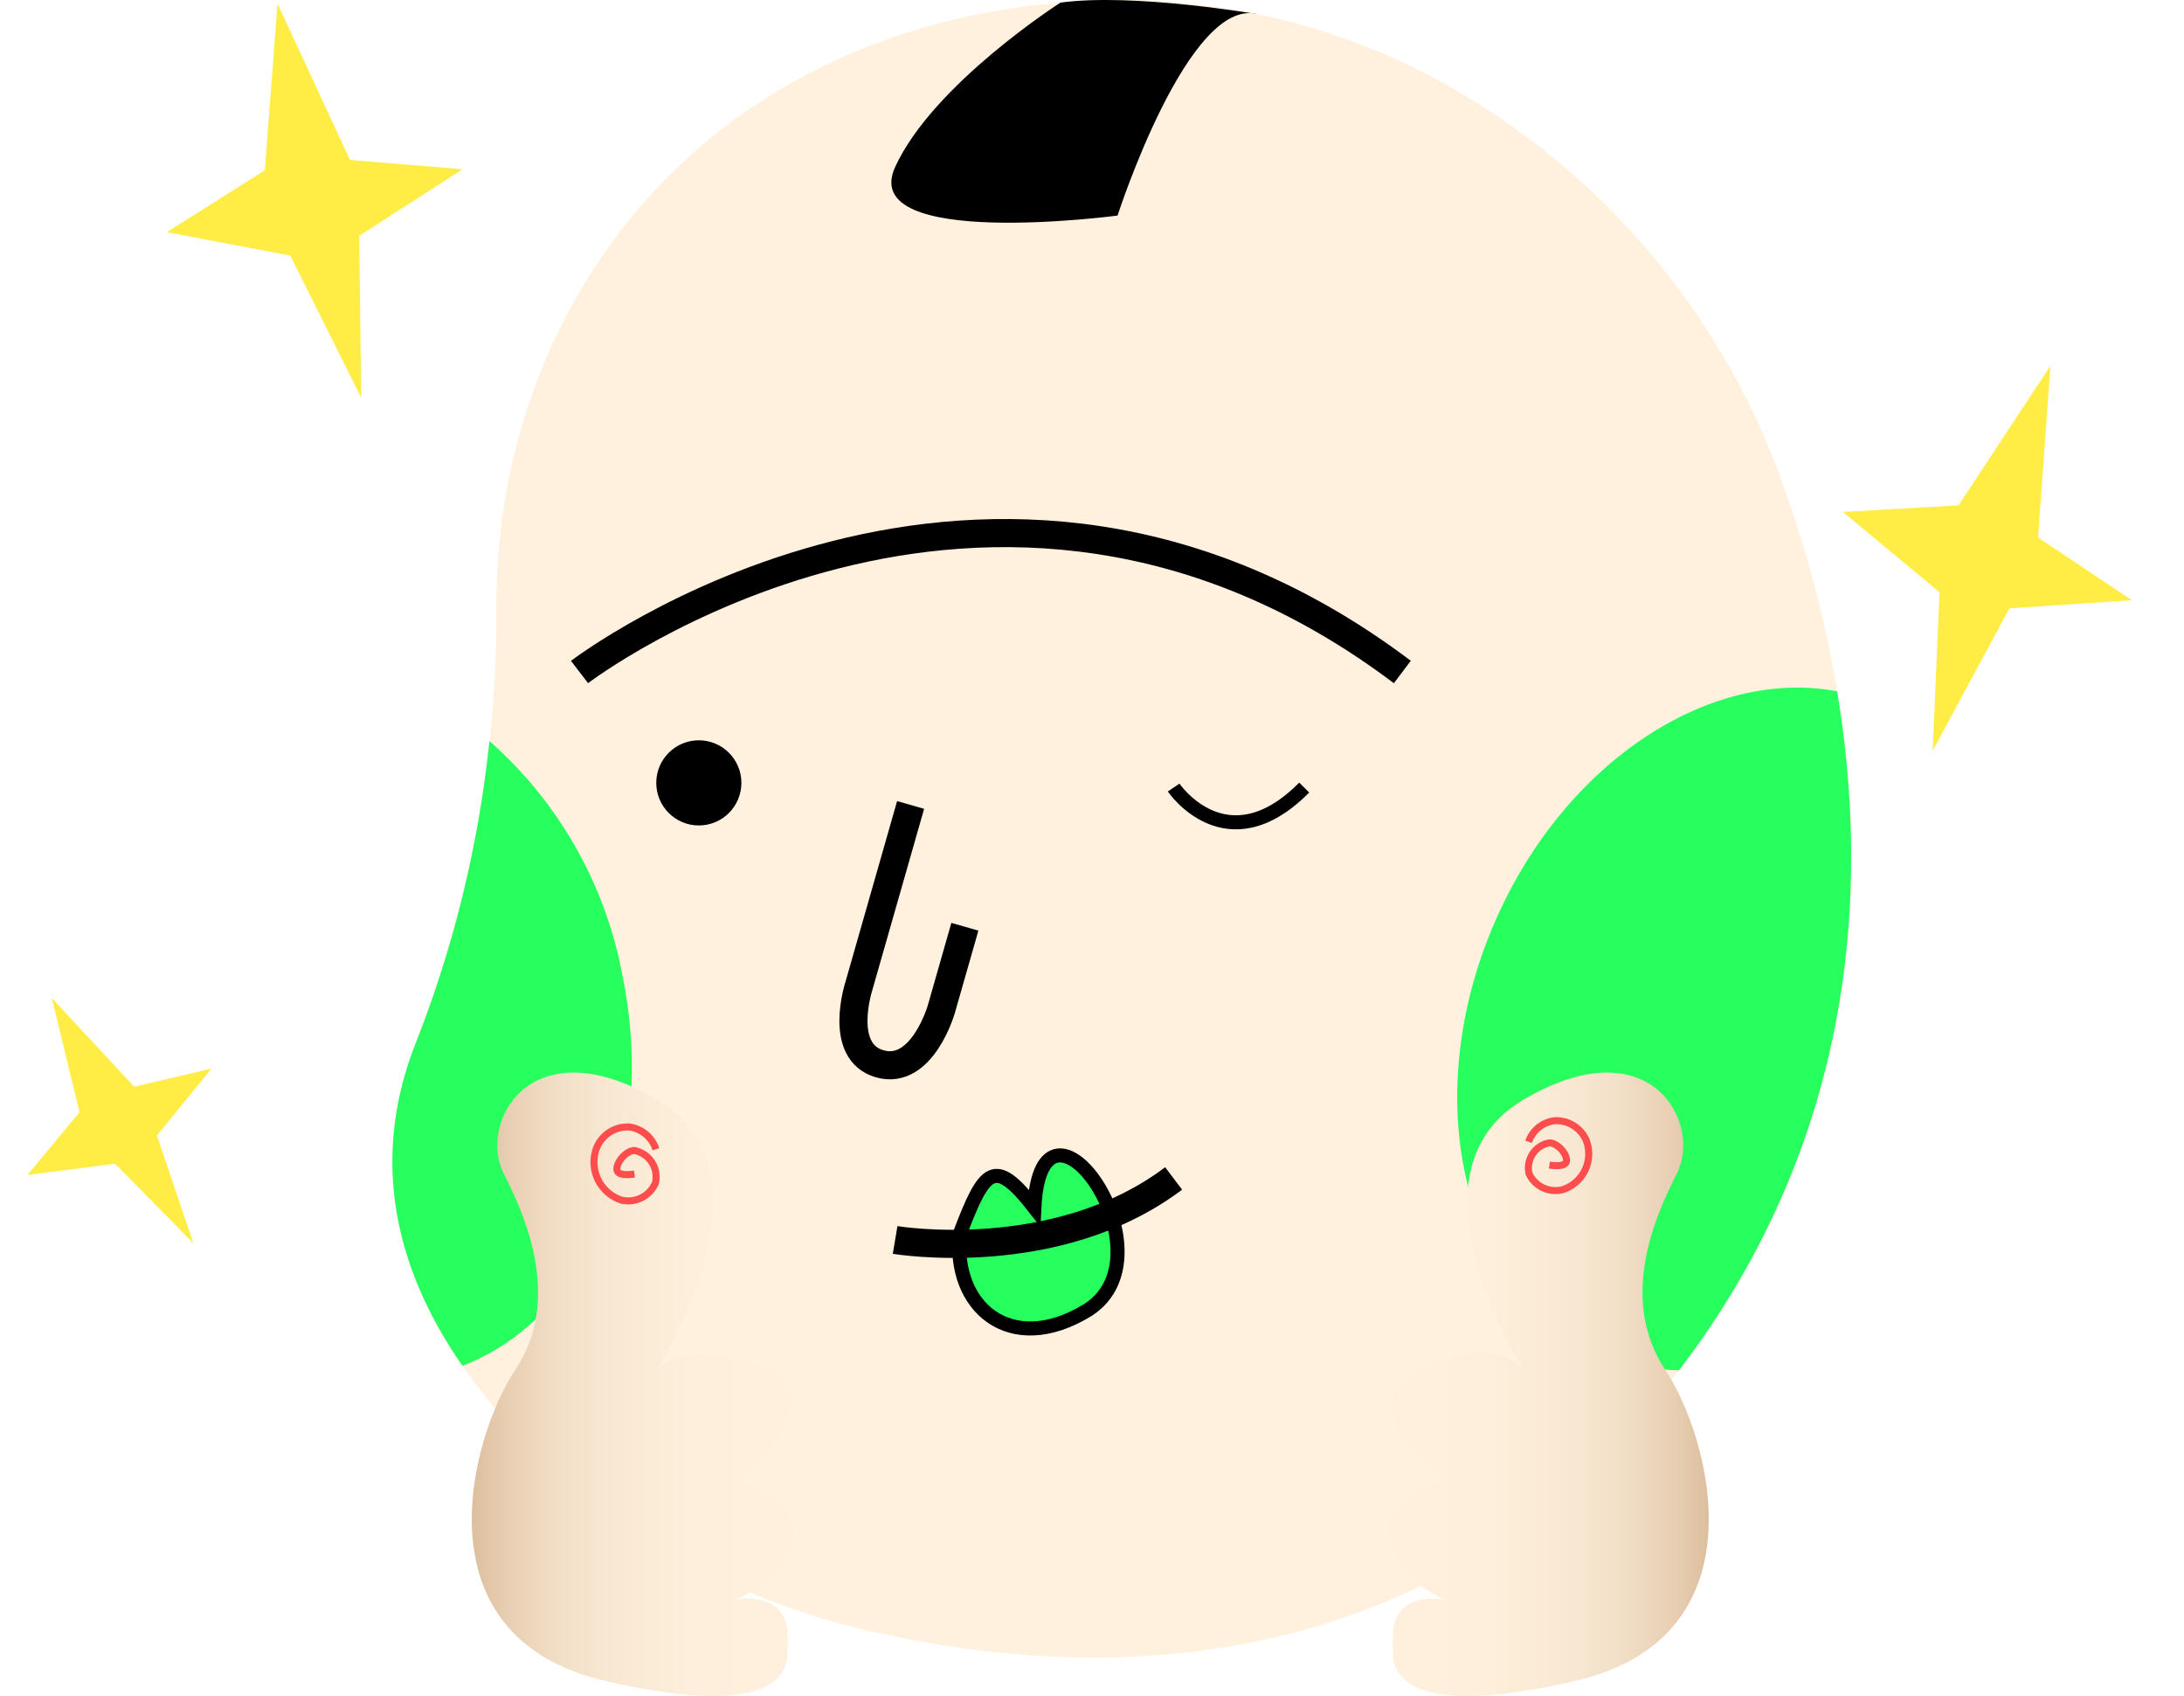 <svg xmlns="http://www.w3.org/2000/svg" xmlns:xlink="http://www.w3.org/1999/xlink" width="155.418" height="120.671" viewBox="0 0 155.418 120.671">
  <defs>
    <linearGradient id="linear-gradient" y1="0.5" x2="1" y2="0.5" gradientUnits="objectBoundingBox">
      <stop offset="0" stop-color="#fff1de"/>
      <stop offset="0.369" stop-color="#fdefdb"/>
      <stop offset="0.54" stop-color="#f9e9d4"/>
      <stop offset="0.67" stop-color="#f2dfc7"/>
      <stop offset="0.78" stop-color="#e9d0b5"/>
      <stop offset="0.877" stop-color="#dcbe9d"/>
      <stop offset="0.963" stop-color="#cda780"/>
      <stop offset="1" stop-color="#c59c72"/>
    </linearGradient>
    <filter id="路径_1950" x="98.793" y="75.312" width="23.81" height="45.359" filterUnits="userSpaceOnUse">
      <feOffset dx="-1" dy="1" input="SourceAlpha"/>
      <feGaussianBlur result="blur"/>
      <feFlood flood-color="#b27a42" flood-opacity="0.749"/>
      <feComposite operator="in" in2="blur"/>
      <feComposite in="SourceGraphic"/>
    </filter>
    <linearGradient id="linear-gradient-2" x1="1" y1="0.5" x2="0" y2="0.5" xlink:href="#linear-gradient"/>
    <filter id="路径_1951" x="32.569" y="75.312" width="23.81" height="45.359" filterUnits="userSpaceOnUse">
      <feOffset dx="1" dy="1" input="SourceAlpha"/>
      <feGaussianBlur result="blur-2"/>
      <feFlood flood-color="#b27a42" flood-opacity="0.749"/>
      <feComposite operator="in" in2="blur-2"/>
      <feComposite in="SourceGraphic"/>
    </filter>
  </defs>
  <g id="一百分頭" transform="translate(-2634.292 -3588.329)">
    <g id="组_779" data-name="组 779">
      <path id="路径_1941" data-name="路径 1941" d="M2669.616,3631.622c-.1-20.994,14.012-40.863,40.143-43.108a47.762,47.762,0,0,1,25.942,5.027,52.9,52.9,0,0,1,25.784,30.155c5.161,14.858,9.377,39.72-7.694,62.1-17.548,23.007-42.326,22-57.064,18.693a50.336,50.336,0,0,1-24.927-13.5c-6.665-6.752-12.608-16.695-7.891-28.534A84.088,84.088,0,0,0,2669.616,3631.622Z" fill="#fff1de"/>
      <path id="路径_1942" data-name="路径 1942" d="M2702.609,3676.081c1.756-4.62,2.453-5.459,5.291-1.834.489-10.14,10.046,3.264,3.822,7.276C2706.168,3684.941,2702.02,3681.252,2702.609,3676.081Z" fill="#27ff5f" stroke="#000" stroke-miterlimit="10" stroke-width="1"/>
      <path id="路径_1943" data-name="路径 1943" d="M2675.533,3636.141s29.049-22.241,58.552,0" fill="none" stroke="#000" stroke-miterlimit="10" stroke-width="2"/>
      <circle id="椭圆_41" data-name="椭圆 41" cx="3.029" cy="3.029" r="3.029" transform="translate(2680.993 3641)"/>
      <path id="路径_1944" data-name="路径 1944" d="M2697.991,3676.549s11.454,1.93,19.819-4.376" fill="none" stroke="#000" stroke-miterlimit="10" stroke-width="2"/>
      <path id="路径_1945" data-name="路径 1945" d="M2753.791,3685.8c12.511-16.4,13.584-34.133,11.235-48.286-9.046-1.707-19.42,5.034-24.368,16.433-5.529,12.741-2.184,26.466,7.472,30.657a14.872,14.872,0,0,0,5.643,1.219Z" fill="#27ff5f"/>
      <path id="路径_1946" data-name="路径 1946" d="M2678.582,3657.706a29.362,29.362,0,0,0-9.462-16.653,81.687,81.687,0,0,1-5.211,21.407c-3.566,8.951-1.036,16.816,3.29,23.039C2676.128,3682.12,2681.162,3670.292,2678.582,3657.706Z" fill="#27ff5f"/>
      <path id="路径_1947" data-name="路径 1947" d="M2709.759,3588.514s-9.062,5.785-11.768,11.7,15.829,3.452,15.829,3.452,5.043-15.642,9.97-14.327C2723.79,3589.342,2714.938,3587.81,2709.759,3588.514Z"/>
      <path id="路径_1948" data-name="路径 1948" d="M2699.093,3645.6l-3.673,12.854s-1.546,4.7,1.477,5.562,4.382-3.888,4.382-3.888l1.675-5.862" fill="none" stroke="#000" stroke-miterlimit="10" stroke-width="2"/>
      <path id="路径_1949" data-name="路径 1949" d="M2717.81,3644.362s3.775,5.565,9.293,0" fill="none" stroke="#000" stroke-miterlimit="10" stroke-width="1"/>
    </g>
    <g transform="matrix(1, 0, 0, 1, 2634.29, 3588.33)" filter="url(#路径_1950)">
      <path id="路径_1950-2" data-name="路径 1950" d="M2743.722,3684.817s-9.028-13.97,0-19.261,12.746,1.683,10.887,5.291-3.983,9.179-.8,13.97,7.074,18.981-6.421,22.107-12.973-1.469-12.973-2.364-.433-3.949,3.789-3.433c-3.068-.96-7.415-6.313-.164-8.357,0,0-8.187-6.331-.33-8.656C2742.523,3682.69,2743.722,3684.817,2743.722,3684.817Z" transform="translate(-2634.29 -3588.33)" fill="url(#linear-gradient)"/>
    </g>
    <g transform="matrix(1, 0, 0, 1, 2634.29, 3588.33)" filter="url(#路径_1951)">
      <path id="路径_1951-2" data-name="路径 1951" d="M2680.034,3684.817s9.029-13.97,0-19.261-12.746,1.683-10.887,5.291,3.983,9.179.8,13.97-7.075,18.981,6.42,22.107,12.974-1.469,12.974-2.364.432-3.949-3.79-3.433c3.069-.96,7.416-6.313.165-8.357,0,0,8.288-6.708.329-8.656C2681.12,3682.909,2680.034,3684.817,2680.034,3684.817Z" transform="translate(-2634.29 -3588.33)" fill="url(#linear-gradient-2)"/>
    </g>
    <path id="路径_1952" data-name="路径 1952" d="M2680.971,3670.095a2.328,2.328,0,0,0-1.9-1.584,2.386,2.386,0,0,0-2.323,1.487,2.85,2.85,0,0,0,1.766,3.717,2.114,2.114,0,0,0,2.416-1.208,1.916,1.916,0,0,0-1.487-2.323c-.721.032-1.437,1.077-1.208,1.487.183.327.955.226,1.208.186" fill="none" stroke="#ff4c4c" stroke-miterlimit="10" stroke-width="0.5"/>
    <path id="路径_1953" data-name="路径 1953" d="M2743.07,3669.565a2.247,2.247,0,0,1,1.844-1.5,2.324,2.324,0,0,1,2.26,1.405,2.673,2.673,0,0,1-1.718,3.511,2.075,2.075,0,0,1-2.35-1.141,1.813,1.813,0,0,1,1.446-2.2c.7.03,1.4,1.017,1.176,1.405-.178.309-.929.213-1.176.175" fill="none" stroke="#ff4c4c" stroke-miterlimit="10" stroke-width="0.5"/>
    <path id="路径_1961" data-name="路径 1961" d="M0,0,10.373,6.515l7.071-3.8-3.576,7.97,6.378,9.566L10.52,14.53,2.25,17.921,5.7,10.437Z" transform="translate(2780.205 3614.353) rotate(62)" fill="#ffec44"/>
    <path id="路径_1962" data-name="路径 1962" d="M0,0,10.373,6.515l7.071-3.8-3.576,7.97,6.378,9.566L10.52,14.53,2.25,17.921,5.7,10.437Z" transform="matrix(0.839, 0.545, -0.545, 0.839, 2654.042, 3588.587)" fill="#ffec44"/>
    <path id="路径_1963" data-name="路径 1963" d="M0,0,7.3,4.583l4.975-2.676L9.757,7.514l4.487,6.73L7.4,10.222,1.583,12.608,4.01,7.342Z" transform="translate(2637.979 3659.335) rotate(15)" fill="#ffec44"/>
  </g>
</svg>
